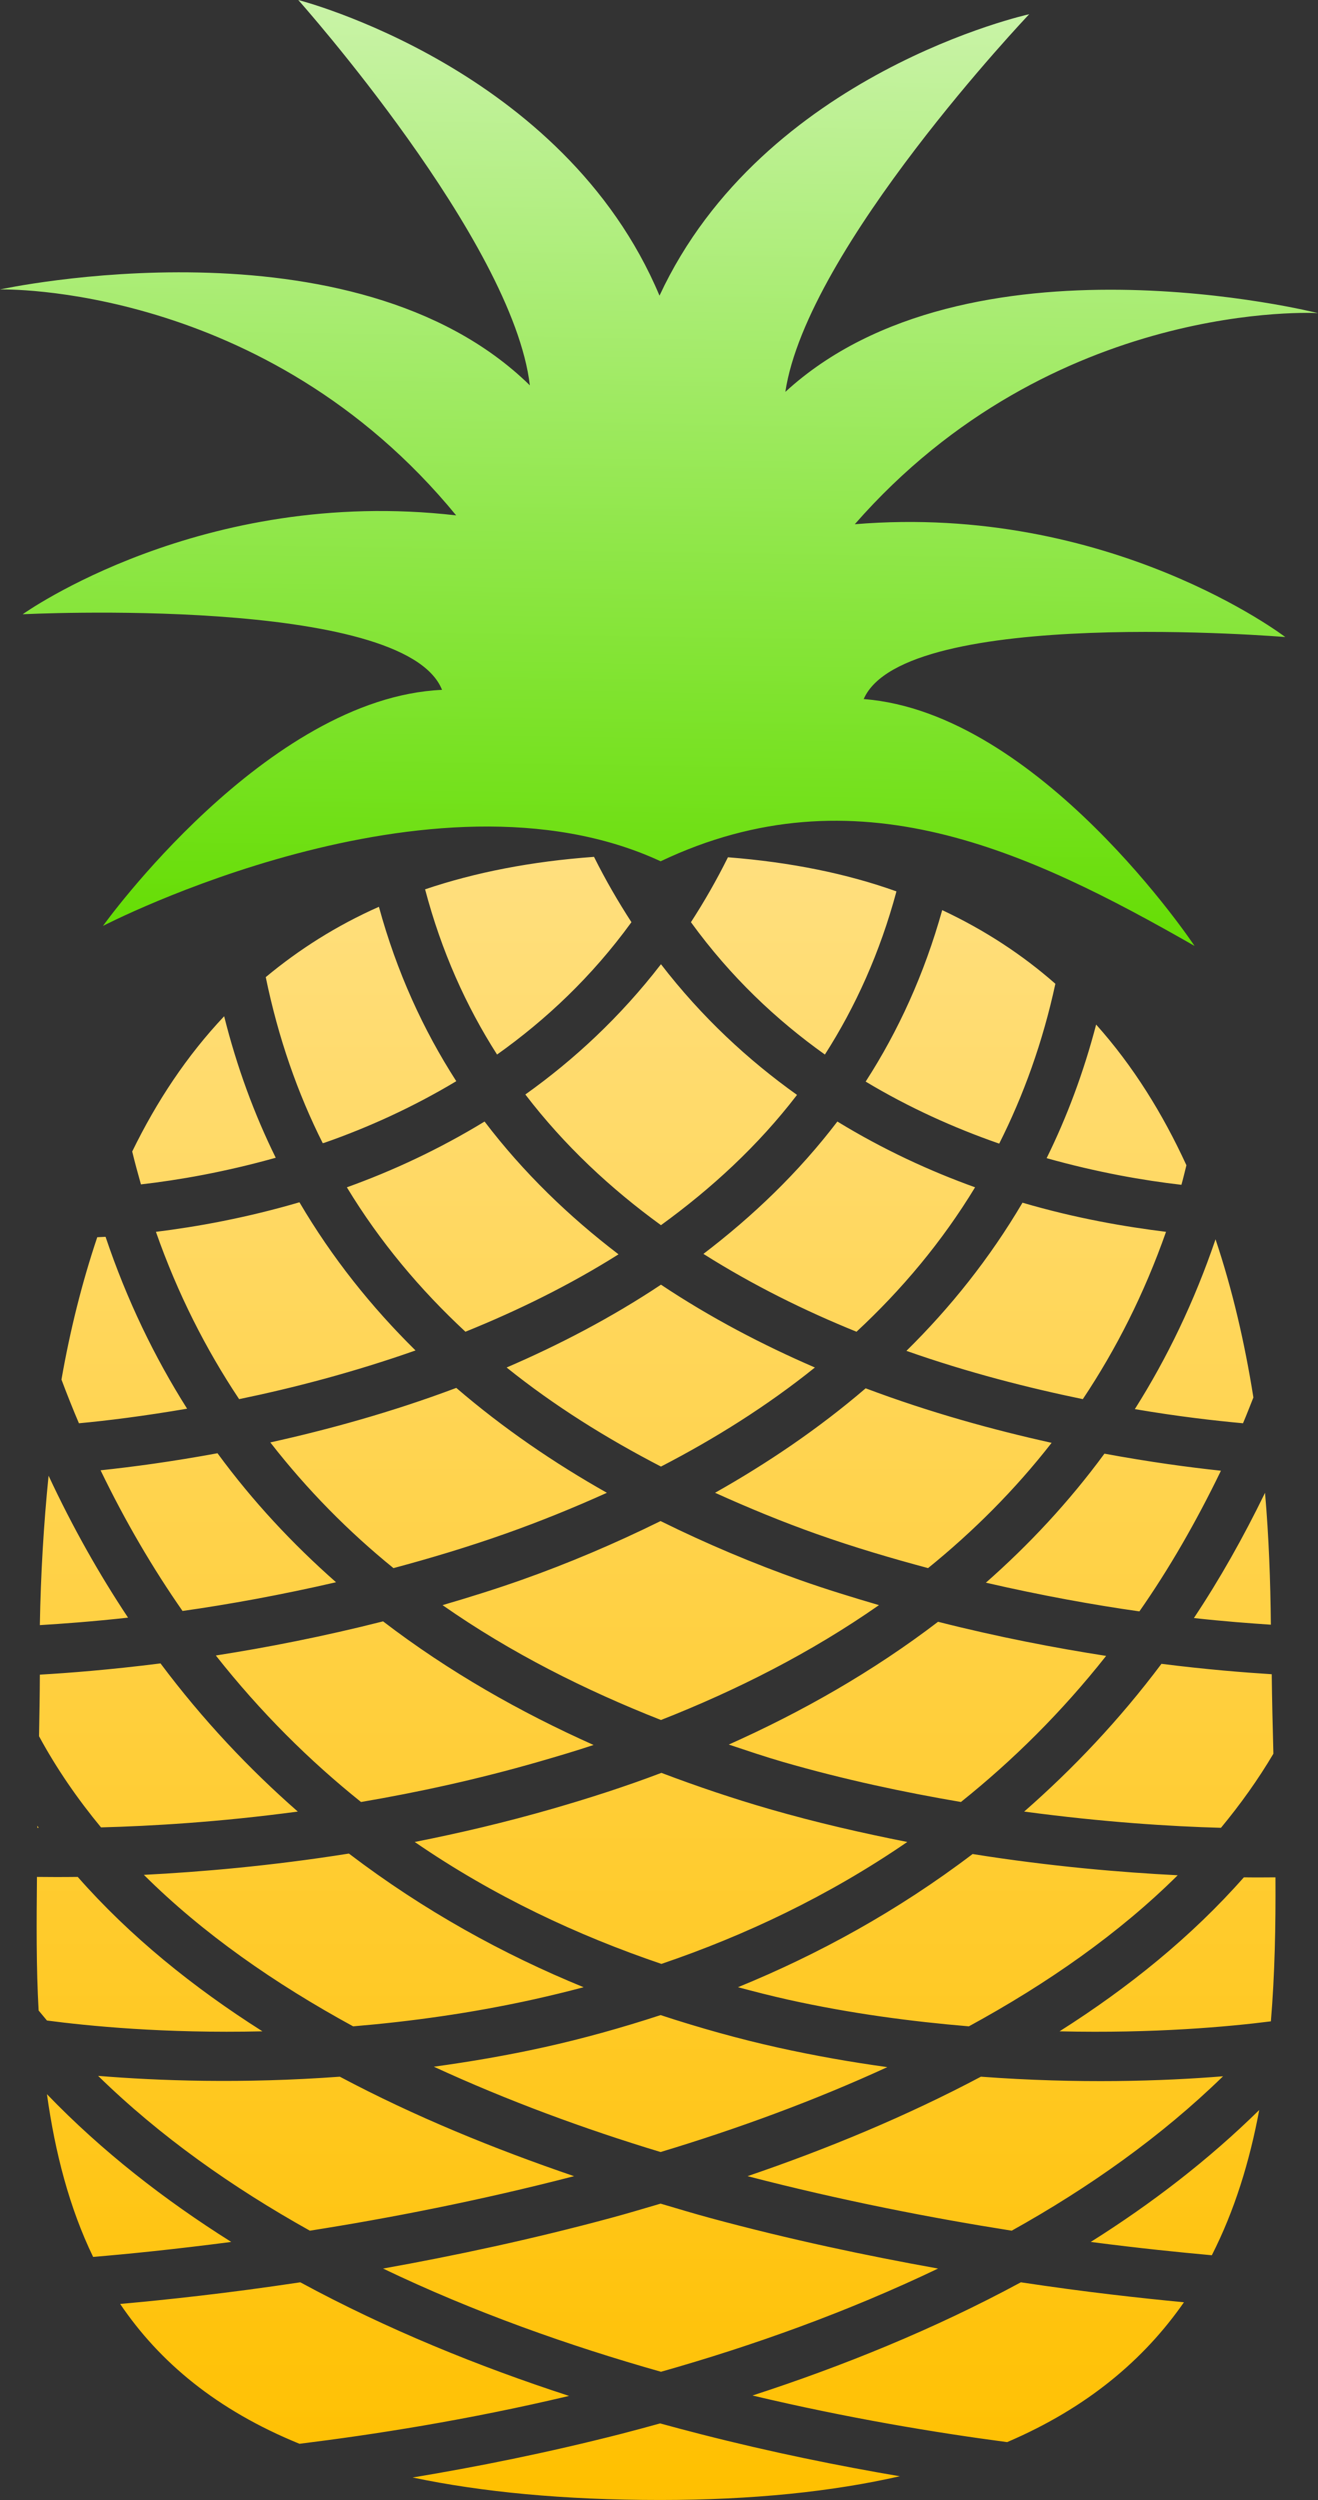 <?xml version="1.0" encoding="UTF-8" standalone="no"?>
<!-- Created with Inkscape (http://www.inkscape.org/) -->

<svg
   xmlns:dc="http://purl.org/dc/elements/1.1/"
   xmlns:cc="http://creativecommons.org/ns#"
   xmlns:rdf="http://www.w3.org/1999/02/22-rdf-syntax-ns#"
   xmlns:svg="http://www.w3.org/2000/svg"
   xmlns="http://www.w3.org/2000/svg"
   xmlns:xlink="http://www.w3.org/1999/xlink"
   xmlns:sodipodi="http://sodipodi.sourceforge.net/DTD/sodipodi-0.dtd"
   xmlns:inkscape="http://www.inkscape.org/namespaces/inkscape"
   width="99.002"
   height="187.71"
   id="svg13518"
   version="1.1"
   inkscape:version="0.48.3.1 r9886"
   sodipodi:docname="pineapple1.svg"
   inkscape:export-filename="/home/darx/UNI/dat3/mockups/niels/logo2.png"
   inkscape:export-xdpi="58.060001"
   inkscape:export-ydpi="58.060001">
  <rect width="100%" height="100%" fill="#333333" stroke="none"/>
  <defs
     id="defs13520">
    <linearGradient
       inkscape:collect="always"
       xlink:href="#linearGradient13450"
       id="linearGradient13456"
       x1="354.062"
       y1="184.787"
       x2="354.062"
       y2="75.998"
       gradientUnits="userSpaceOnUse"
       gradientTransform="matrix(0.874,0,0,1,89.683,250.357)" />
    <linearGradient
       id="linearGradient13450">
      <stop
         style="stop-color:#63dd00;stop-opacity:1;"
         offset="0"
         id="stop13452" />
      <stop
         style="stop-color:#63dd00;stop-opacity:0;"
         offset="1"
         id="stop13454" />
    </linearGradient>
    <linearGradient
       inkscape:collect="always"
       xlink:href="#linearGradient13450"
       id="linearGradient13424"
       gradientUnits="userSpaceOnUse"
       gradientTransform="translate(20.877,176.55)"
       x1="228.989"
       y1="359.593"
       x2="228.989"
       y2="210.996" />
    <linearGradient
       id="linearGradient13541">
      <stop
         style="stop-color:#63dd00;stop-opacity:1;"
         offset="0"
         id="stop13543" />
      <stop
         style="stop-color:#63dd00;stop-opacity:0;"
         offset="1"
         id="stop13545" />
    </linearGradient>
    <linearGradient
       inkscape:collect="always"
       xlink:href="#linearGradient13450"
       id="linearGradient13427"
       gradientUnits="userSpaceOnUse"
       gradientTransform="translate(23.061,176.702)"
       x1="228.989"
       y1="359.593"
       x2="228.989"
       y2="210.996" />
    <linearGradient
       id="linearGradient13548">
      <stop
         style="stop-color:#63dd00;stop-opacity:1;"
         offset="0"
         id="stop13550" />
      <stop
         style="stop-color:#63dd00;stop-opacity:0;"
         offset="1"
         id="stop13552" />
    </linearGradient>
    <linearGradient
       inkscape:collect="always"
       xlink:href="#linearGradient13450"
       id="linearGradient13430"
       gradientUnits="userSpaceOnUse"
       gradientTransform="translate(50.668,177.264)"
       x1="228.989"
       y1="359.593"
       x2="228.989"
       y2="210.996" />
    <linearGradient
       id="linearGradient13555">
      <stop
         style="stop-color:#63dd00;stop-opacity:1;"
         offset="0"
         id="stop13557" />
      <stop
         style="stop-color:#63dd00;stop-opacity:0;"
         offset="1"
         id="stop13559" />
    </linearGradient>
    <linearGradient
       inkscape:collect="always"
       xlink:href="#linearGradient13450"
       id="linearGradient13433"
       gradientUnits="userSpaceOnUse"
       gradientTransform="translate(61.646,176.55)"
       x1="228.989"
       y1="359.593"
       x2="228.989"
       y2="210.996" />
    <linearGradient
       id="linearGradient13562">
      <stop
         style="stop-color:#63dd00;stop-opacity:1;"
         offset="0"
         id="stop13564" />
      <stop
         style="stop-color:#63dd00;stop-opacity:0;"
         offset="1"
         id="stop13566" />
    </linearGradient>
    <linearGradient
       inkscape:collect="always"
       xlink:href="#linearGradient13460"
       id="linearGradient13466"
       x1="350.584"
       y1="303.332"
       x2="350.584"
       y2="62.987"
       gradientUnits="userSpaceOnUse"
       gradientTransform="matrix(0.874,0,0,1,44.85,0)" />
    <linearGradient
       inkscape:collect="always"
       id="linearGradient13460">
      <stop
         style="stop-color:#ffc000;stop-opacity:1;"
         offset="0"
         id="stop13462" />
      <stop
         style="stop-color:#ffc000;stop-opacity:0;"
         offset="1"
         id="stop13464" />
    </linearGradient>
    <linearGradient
       y2="62.987"
       x2="350.584"
       y1="303.332"
       x1="350.584"
       gradientTransform="matrix(0.874,0,0,1,89.683,250.357)"
       gradientUnits="userSpaceOnUse"
       id="linearGradient13578"
       xlink:href="#linearGradient13460"
       inkscape:collect="always" />
    <linearGradient
       inkscape:collect="always"
       xlink:href="#linearGradient13450-6"
       id="linearGradient13456-8"
       x1="354.062"
       y1="184.787"
       x2="354.062"
       y2="75.998"
       gradientUnits="userSpaceOnUse"
       gradientTransform="matrix(0.874,0,0,1,90.518,252.759)" />
    <linearGradient
       id="linearGradient13450-6">
      <stop
         style="stop-color:#63dd00;stop-opacity:1;"
         offset="0"
         id="stop13452-8" />
      <stop
         style="stop-color:#ffffff;stop-opacity:1;"
         offset="1"
         id="stop13454-9" />
    </linearGradient>
    <linearGradient
       inkscape:collect="always"
       xlink:href="#linearGradient13450-6"
       id="linearGradient13424-3"
       gradientUnits="userSpaceOnUse"
       gradientTransform="translate(21.712,178.952)"
       x1="228.989"
       y1="359.593"
       x2="228.989"
       y2="210.996" />
    <linearGradient
       id="linearGradient13702">
      <stop
         style="stop-color:#63dd00;stop-opacity:1;"
         offset="0"
         id="stop13704" />
      <stop
         style="stop-color:#ffffff;stop-opacity:1;"
         offset="1"
         id="stop13706" />
    </linearGradient>
    <linearGradient
       inkscape:collect="always"
       xlink:href="#linearGradient13450-6"
       id="linearGradient13427-9"
       gradientUnits="userSpaceOnUse"
       gradientTransform="translate(23.897,179.103)"
       x1="228.989"
       y1="359.593"
       x2="228.989"
       y2="210.996" />
    <linearGradient
       id="linearGradient13709">
      <stop
         style="stop-color:#63dd00;stop-opacity:1;"
         offset="0"
         id="stop13711" />
      <stop
         style="stop-color:#ffffff;stop-opacity:1;"
         offset="1"
         id="stop13713" />
    </linearGradient>
    <linearGradient
       inkscape:collect="always"
       xlink:href="#linearGradient13450-6"
       id="linearGradient13430-4"
       gradientUnits="userSpaceOnUse"
       gradientTransform="translate(51.504,179.666)"
       x1="228.989"
       y1="359.593"
       x2="228.989"
       y2="210.996" />
    <linearGradient
       id="linearGradient13716">
      <stop
         style="stop-color:#63dd00;stop-opacity:1;"
         offset="0"
         id="stop13718" />
      <stop
         style="stop-color:#ffffff;stop-opacity:1;"
         offset="1"
         id="stop13720" />
    </linearGradient>
    <linearGradient
       inkscape:collect="always"
       xlink:href="#linearGradient13450-6"
       id="linearGradient13433-5"
       gradientUnits="userSpaceOnUse"
       gradientTransform="translate(62.481,178.952)"
       x1="228.989"
       y1="359.593"
       x2="228.989"
       y2="210.996" />
    <linearGradient
       id="linearGradient13723">
      <stop
         style="stop-color:#63dd00;stop-opacity:1;"
         offset="0"
         id="stop13725" />
      <stop
         style="stop-color:#ffffff;stop-opacity:1;"
         offset="1"
         id="stop13727" />
    </linearGradient>
    <linearGradient
       inkscape:collect="always"
       xlink:href="#linearGradient13460-0"
       id="linearGradient13466-3"
       x1="350.584"
       y1="303.332"
       x2="350.584"
       y2="62.987"
       gradientUnits="userSpaceOnUse"
       gradientTransform="matrix(0.874,0,0,1,44.85,0)" />
    <linearGradient
       id="linearGradient13460-0">
      <stop
         style="stop-color:#ffc000;stop-opacity:1;"
         offset="0"
         id="stop13462-0" />
      <stop
         style="stop-color:#ffffff;stop-opacity:1;"
         offset="1"
         id="stop13464-7" />
    </linearGradient>
    <linearGradient
       y2="62.987"
       x2="350.584"
       y1="303.332"
       x1="350.584"
       gradientTransform="matrix(0.874,0,0,1,90.518,252.759)"
       gradientUnits="userSpaceOnUse"
       id="linearGradient13739"
       xlink:href="#linearGradient13460-0"
       inkscape:collect="always" />
    <linearGradient
       inkscape:collect="always"
       xlink:href="#linearGradient13450-6"
       id="linearGradient13949"
       gradientUnits="userSpaceOnUse"
       gradientTransform="translate(62.481,178.952)"
       x1="228.989"
       y1="359.593"
       x2="228.989"
       y2="210.996" />
    <linearGradient
       inkscape:collect="always"
       xlink:href="#linearGradient13450-6"
       id="linearGradient13951"
       gradientUnits="userSpaceOnUse"
       gradientTransform="translate(51.504,179.666)"
       x1="228.989"
       y1="359.593"
       x2="228.989"
       y2="210.996" />
    <linearGradient
       inkscape:collect="always"
       xlink:href="#linearGradient13450-6"
       id="linearGradient13953"
       gradientUnits="userSpaceOnUse"
       gradientTransform="translate(23.897,179.103)"
       x1="228.989"
       y1="359.593"
       x2="228.989"
       y2="210.996" />
    <linearGradient
       inkscape:collect="always"
       xlink:href="#linearGradient13450-6"
       id="linearGradient13955"
       gradientUnits="userSpaceOnUse"
       gradientTransform="translate(21.712,178.952)"
       x1="228.989"
       y1="359.593"
       x2="228.989"
       y2="210.996" />
    <linearGradient
       y2="75.998"
       x2="354.062"
       y1="184.787"
       x1="354.062"
       gradientTransform="matrix(0.874,0.014,-0.016,1,93.156,249.27)"
       gradientUnits="userSpaceOnUse"
       id="linearGradient15053"
       xlink:href="#linearGradient13450-6-7"
       inkscape:collect="always" />
    <linearGradient
       id="linearGradient13450-6-7">
      <stop
         style="stop-color:#63dd00;stop-opacity:1;"
         offset="0"
         id="stop13452-8-5" />
      <stop
         style="stop-color:#ffffff;stop-opacity:1;"
         offset="1"
         id="stop13454-9-6" />
    </linearGradient>
    <linearGradient
       inkscape:collect="always"
       xlink:href="#linearGradient13460-0-4"
       id="linearGradient15036"
       gradientUnits="userSpaceOnUse"
       x1="49.851"
       y1="188.385"
       x2="49.851"
       y2="-60.793"
       gradientTransform="translate(249.448,366.153)" />
    <linearGradient
       id="linearGradient13460-0-4">
      <stop
         style="stop-color:#ffc000;stop-opacity:1;"
         offset="0"
         id="stop13462-0-2" />
      <stop
         style="stop-color:#ffffff;stop-opacity:1;"
         offset="1"
         id="stop13464-7-7" />
    </linearGradient>
    <linearGradient
       y2="-60.793"
       x2="49.851"
       y1="188.385"
       x1="49.851"
       gradientTransform="translate(352.039,366.27)"
       gradientUnits="userSpaceOnUse"
       id="linearGradient15116"
       xlink:href="#linearGradient13460-0-4"
       inkscape:collect="always" />
  </defs>
  <sodipodi:namedview
     id="base"
     pagecolor="#ffffff"
     bordercolor="#666666"
     borderopacity="1.0"
     inkscape:pageopacity="0.0"
     inkscape:pageshadow="2"
     inkscape:zoom="0.98994949"
     inkscape:cx="18.683381"
     inkscape:cy="-37.096597"
     inkscape:document-units="px"
     inkscape:current-layer="layer1"
     showgrid="false"
     fit-margin-top="0"
     fit-margin-left="0"
     fit-margin-right="0"
     fit-margin-bottom="0"
     inkscape:window-width="1366"
     inkscape:window-height="720"
     inkscape:window-x="0"
     inkscape:window-y="0"
     inkscape:window-maximized="1" />
  <g
     inkscape:label="Layer 1"
     inkscape:groupmode="layer"
     id="layer1"
     transform="translate(-352.295,-367.216)">
    <path
       sodipodi:nodetypes="ccccsccccccccccsccc"
       inkscape:connector-curvature="0"
       style="font-size:218.412px;font-style:normal;font-variant:normal;font-weight:normal;font-stretch:normal;line-height:125%;letter-spacing:0px;word-spacing:0px;fill:url(#linearGradient13949);fill-opacity:1;stroke:#63dd00;stroke-width:5.3;stroke-miterlimit:4;stroke-opacity:1;stroke-dasharray:none;font-family:DejaVu Sans;-inkscape-font-specification:DejaVu Sans"
       d="m 224.38,369.406 0,11.266 -9.426,0 c -7.039,1.5e-4 -11.944,1.422 -14.717,4.266 -2.702,2.844 -4.053,7.963 -4.053,15.357 l 0,33.397 19.939,0 0,9.695 -19.939,0 0,108.163 -12.659,0 0,-108.163 -18.265,0 0,-9.695 18.265,0 0,-31.157 c 0,-13.295 0.062,-18.419 6.248,-24.462 6.185,-6.114 11.956,-8.666 25.394,-8.667 l 9.213,0"
       id="path15178" />
    <path
       inkscape:connector-curvature="0"
       d="m 282.41,433.853 c -21.232,-0.347 -40.851,15.383 -45.094,36.188 -5.049,19.808 -3.93,42.582 6.562,60.438 10.046,16.091 30.087,22.88 48.5,20.5 17.199,-1.734 32.915,-12.648 38.656,-29.281 7.763,-20.071 6.838,-43.678 -1.875,-63.156 -8.257,-16.128 -26.189,-25.827 -44.219,-24.75 -0.845,-0.02 -1.688,0.005 -2.531,0.062 z m 3.656,8.531 c 19.399,-0.454 34.251,17.678 36.031,35.969 3.367,19.369 0.917,42.327 -14.125,56.312 -15.504,13.206 -43.024,9.608 -52.781,-8.969 -10.219,-17.373 -9.859,-39.742 -3.938,-58.594 5.332,-14.364 18.891,-25.752 34.812,-24.719 z"
       style="font-size:218.412px;font-style:normal;font-variant:normal;font-weight:normal;font-stretch:normal;line-height:125%;letter-spacing:0px;word-spacing:0px;fill:url(#linearGradient13951);fill-opacity:1;stroke:#63dd00;stroke-width:5.3;stroke-miterlimit:4;stroke-opacity:1;stroke-dasharray:none;font-family:DejaVu Sans;-inkscape-font-specification:DejaVu Sans"
       id="path15180" />
    <path
       sodipodi:nodetypes="cccccccscsccccczzczcczc"
       inkscape:connector-curvature="0"
       style="font-size:218.412px;font-style:normal;font-variant:normal;font-weight:normal;font-stretch:normal;line-height:125%;letter-spacing:0px;word-spacing:0px;fill:url(#linearGradient13953);fill-opacity:1;stroke:#63dd00;stroke-width:5.3;stroke-miterlimit:4;stroke-opacity:1;stroke-dasharray:none;font-family:DejaVu Sans;-inkscape-font-specification:DejaVu Sans"
       d="m 557.097,450.235 0,-80.677 10.532,0 0,181.991 -10.532,0 0,-17.917 c -4.124,7.11 -9.349,10.112 -15.677,13.596 -6.257,3.413 -13.793,4.321 -22.609,4.321 -14.433,0 -26.2,-2.666 -35.3,-14.184 -9.029,-11.518 -13.544,-26.662 -13.544,-45.431 -1e-5,-18.77 4.515,-33.913 13.544,-45.431 9.1,-11.518 20.867,-17.277 35.3,-17.277 8.816,1.2e-4 16.352,1.742 22.609,5.226 6.328,3.413 11.553,8.674 15.677,15.784 m -75.454,41.699 c -4e-5,14.433 5.683,32.867 12.892,41.596 7.21,8.729 16.674,9.739 27.054,9.739 10.38,0 18.556,-4.088 24.529,-12.264 5.972,-8.247 10.979,-15.547 10.979,-39.071 0,-23.524 -5.006,-32.303 -10.979,-40.48 -5.972,-8.247 -14.149,-12.371 -24.529,-12.371 -10.38,1e-4 -19.097,1.634 -28.569,13.886 -9.472,12.252 -11.377,24.532 -11.377,38.964"
       id="path15182" />
    <path
       sodipodi:nodetypes="ccccc"
       inkscape:connector-curvature="0"
       style="font-size:218.412px;font-style:normal;font-variant:normal;font-weight:normal;font-stretch:normal;line-height:125%;letter-spacing:0px;word-spacing:0px;fill:url(#linearGradient13955);fill-opacity:1;stroke:#63dd00;stroke-width:5.3;stroke-miterlimit:4;stroke-opacity:1;stroke-dasharray:none;font-family:DejaVu Sans;-inkscape-font-specification:DejaVu Sans"
       d="m 614.954,369.406 10.026,0 0,181.991 -10.026,0 0,-181.991"
       id="path15184" />
    <path
       style="fill:url(#linearGradient15116);fill-opacity:1;stroke:none"
       d="m 396.914,431.551 c -4.721,0.343 -8.934,1.17 -12.688,2.438 1.227,4.654 3.08,8.768 5.406,12.406 3.647,-2.591 7.113,-5.832 10.094,-9.938 -0.999,-1.541 -1.947,-3.17 -2.812,-4.906 z m 10.062,0.031 c -0.86,1.729 -1.79,3.346 -2.781,4.875 2.975,4.1 6.423,7.347 10.062,9.938 2.304,-3.596 4.141,-7.664 5.375,-12.25 -3.727,-1.335 -7.937,-2.191 -12.656,-2.562 z m -26.219,3.719 c -3.202,1.418 -6.013,3.213 -8.5,5.281 0.941,4.573 2.396,8.718 4.281,12.469 0.041,-0.014 0.084,-0.017 0.125,-0.031 3.253,-1.137 6.622,-2.655 9.906,-4.625 -2.481,-3.851 -4.474,-8.198 -5.812,-13.094 z m 42.312,0.25 c -1.343,4.805 -3.301,9.085 -5.75,12.875 3.292,1.977 6.677,3.485 9.938,4.625 0.032,0.011 0.062,0.02 0.094,0.031 1.827,-3.623 3.269,-7.61 4.219,-12 -2.462,-2.164 -5.294,-4.029 -8.5,-5.531 z m -21.125,4.062 c -3.059,3.964 -6.544,7.186 -10.188,9.781 2.935,3.834 6.407,7.067 10.188,9.812 3.782,-2.744 7.281,-5.95 10.219,-9.781 -3.655,-2.603 -7.152,-5.832 -10.219,-9.812 z m -32.812,3.906 c -2.801,2.967 -5.067,6.386 -6.906,10.156 0.204,0.843 0.424,1.651 0.656,2.469 2.809,-0.32 6.285,-0.924 10.125,-2 -1.612,-3.271 -2.916,-6.798 -3.875,-10.625 z m 65.5,0.625 c -0.941,3.592 -2.194,6.942 -3.719,10.031 3.84,1.076 7.316,1.68 10.125,2 0.136,-0.48 0.25,-0.978 0.375,-1.469 -1.783,-3.876 -3.994,-7.445 -6.781,-10.562 z m -45.938,7.281 c -3.448,2.103 -6.961,3.724 -10.344,4.938 2.492,4.112 5.519,7.697 8.906,10.844 3.907,-1.579 7.807,-3.486 11.5,-5.812 -3.702,-2.822 -7.134,-6.121 -10.062,-9.969 z m 26.5,0 c -2.928,3.841 -6.364,7.12 -10.062,9.938 3.696,2.333 7.587,4.261 11.5,5.844 3.384,-3.141 6.414,-6.74 8.906,-10.844 -3.384,-1.216 -6.896,-2.831 -10.344,-4.938 z m -40.406,6.062 c -4.038,1.183 -7.727,1.842 -10.781,2.219 1.636,4.659 3.758,8.824 6.25,12.562 4.065,-0.838 8.596,-2.018 13.25,-3.656 -3.312,-3.264 -6.261,-6.943 -8.719,-11.125 z m 54.312,0.031 c -2.458,4.171 -5.41,7.869 -8.719,11.125 4.652,1.639 9.185,2.786 13.25,3.625 2.496,-3.738 4.611,-7.904 6.25,-12.562 -3.055,-0.378 -6.748,-1.004 -10.781,-2.188 z m -68.875,2.562 c -0.265,0.017 -0.382,0.018 -0.625,0.031 -1.139,3.388 -2.036,6.961 -2.688,10.688 0.42,1.118 0.855,2.212 1.312,3.281 2.094,-0.193 4.816,-0.532 8.125,-1.094 -2.447,-3.872 -4.524,-8.148 -6.125,-12.906 z m 83.375,0.188 c -1.595,4.685 -3.644,8.929 -6.062,12.75 3.305,0.562 6.028,0.868 8.125,1.062 0.27,-0.63 0.523,-1.292 0.781,-1.938 -0.65,-4.097 -1.574,-8.084 -2.844,-11.875 z m -41.656,3.406 c -3.726,2.48 -7.669,4.527 -11.594,6.219 3.597,2.892 7.538,5.338 11.594,7.438 4.058,-2.099 7.964,-4.546 11.562,-7.438 -3.916,-1.692 -7.846,-3.742 -11.562,-6.219 z m -15.375,7.75 c -4.862,1.828 -9.633,3.134 -13.969,4.094 2.768,3.558 5.876,6.699 9.25,9.438 2.762,-0.74 5.589,-1.585 8.438,-2.594 2.537,-0.898 5.084,-1.93 7.594,-3.062 -3.97,-2.24 -7.788,-4.848 -11.312,-7.875 z m 30.75,0.031 c -3.519,3.016 -7.351,5.611 -11.312,7.844 2.522,1.14 5.076,2.191 7.625,3.094 2.83,1.003 5.629,1.825 8.375,2.562 3.373,-2.733 6.512,-5.855 9.281,-9.406 -4.336,-0.961 -9.108,-2.264 -13.969,-4.094 z m -48.688,4.875 c -3.429,0.634 -6.414,1.03 -8.781,1.281 1.862,3.853 3.93,7.371 6.156,10.562 3.457,-0.488 7.363,-1.197 11.531,-2.156 -3.241,-2.855 -6.246,-6.06 -8.906,-9.688 z m 66.625,0.031 c -2.661,3.621 -5.666,6.837 -8.906,9.688 4.162,0.959 8.077,1.668 11.531,2.156 2.229,-3.189 4.26,-6.712 6.125,-10.562 -2.363,-0.252 -5.342,-0.65 -8.75,-1.281 z m -79.312,1.656 c -0.369,3.661 -0.591,7.42 -0.656,11.219 1.684,-0.103 3.908,-0.262 6.625,-0.562 -2.16,-3.249 -4.168,-6.797 -5.969,-10.656 z m 91.375,1.281 c -1.642,3.374 -3.419,6.516 -5.344,9.406 2.312,0.256 4.194,0.393 5.781,0.5 -0.031,-3.292 -0.153,-6.607 -0.438,-9.906 z m -45.406,2.125 c -3.442,1.698 -6.937,3.178 -10.406,4.406 -2.008,0.711 -3.996,1.328 -5.969,1.906 5.144,3.6 10.735,6.393 16.406,8.625 5.662,-2.226 11.236,-5.036 16.375,-8.625 -1.951,-0.574 -3.92,-1.172 -5.906,-1.875 -3.499,-1.239 -7.029,-2.721 -10.5,-4.438 z m -20.844,7.531 c -4.49,1.137 -8.753,1.969 -12.562,2.562 3.366,4.266 7.036,7.902 10.906,11 4.252,-0.723 8.764,-1.701 13.375,-3.031 1.356,-0.391 2.731,-0.798 4.094,-1.25 -5.488,-2.449 -10.867,-5.495 -15.812,-9.281 z m 41.688,0.031 c -4.926,3.761 -10.257,6.781 -15.719,9.219 1.366,0.453 2.734,0.92 4.094,1.312 4.599,1.327 9.101,2.277 13.344,3 3.861,-3.089 7.547,-6.718 10.906,-10.969 -3.83,-0.597 -8.109,-1.416 -12.625,-2.562 z m -58.406,3.125 c -3.821,0.482 -6.92,0.722 -9.062,0.844 -0.005,1.55 -0.036,3.082 -0.062,4.625 1.314,2.423 2.88,4.694 4.656,6.844 3.768,-0.101 8.844,-0.391 14.781,-1.188 -3.657,-3.204 -7.138,-6.883 -10.312,-11.125 z m 75.188,0.031 c -3.172,4.231 -6.66,7.896 -10.312,11.094 5.919,0.795 11.016,1.117 14.781,1.219 1.458,-1.761 2.784,-3.613 3.938,-5.562 -0.052,-2.013 -0.102,-4.003 -0.125,-5.969 -2.103,-0.133 -4.89,-0.353 -8.281,-0.781 z m -37.562,8.188 c -2.725,1.033 -5.461,1.91 -8.156,2.688 -3.538,1.021 -7.017,1.839 -10.375,2.5 5.954,4.09 12.254,7.025 18.531,9.156 6.257,-2.126 12.534,-5.084 18.469,-9.156 -3.348,-0.66 -6.816,-1.451 -10.344,-2.469 -2.686,-0.775 -5.409,-1.69 -8.125,-2.719 z m -46.875,3.969 c -9.8e-4,0.053 9.7e-4,0.103 0,0.156 0.053,8.7e-4 0.039,-9e-4 0.094,0 -0.035,-0.049 -0.058,-0.107 -0.094,-0.156 z m 23.375,2.094 c -5.866,0.931 -11.164,1.38 -15.375,1.594 4.445,4.421 9.842,8.169 15.719,11.375 4.273,-0.36 8.858,-0.981 13.594,-2.031 1.234,-0.274 2.47,-0.576 3.719,-0.906 -6.019,-2.458 -11.991,-5.743 -17.625,-10.031 -0.007,-0.005 -0.025,0.005 -0.031,0 z m 46.875,0.031 c -5.625,4.273 -11.617,7.549 -17.625,10 1.261,0.334 2.535,0.661 3.781,0.938 4.732,1.049 9.292,1.64 13.562,2 5.862,-3.195 11.247,-6.941 15.688,-11.344 -4.228,-0.215 -9.52,-0.656 -15.406,-1.594 z m -70.281,1.719 c -0.032,3.426 -0.058,6.789 0.125,10.031 0.206,0.253 0.415,0.5 0.625,0.75 3.056,0.402 8.79,0.984 16.188,0.812 -5.216,-3.306 -9.956,-7.138 -13.875,-11.594 -1.291,0.016 -2.229,0.009 -3.062,0 z m 90.656,0.031 c -3.915,4.438 -8.64,8.267 -13.844,11.562 7.161,0.167 12.747,-0.352 15.875,-0.75 0.295,-3.534 0.366,-7.166 0.344,-10.812 -0.736,0.004 -1.379,0.013 -2.375,0 z m -43.812,10.344 c -2.934,0.958 -5.857,1.772 -8.719,2.406 -2.837,0.629 -5.61,1.097 -8.312,1.469 5.507,2.536 11.266,4.662 17.031,6.406 5.763,-1.74 11.523,-3.845 17.031,-6.375 -2.673,-0.37 -5.414,-0.847 -8.219,-1.469 -2.89,-0.641 -5.849,-1.467 -8.812,-2.438 z m -42.25,4.562 c 4.656,4.551 10.092,8.38 15.906,11.625 5.951,-0.937 12.76,-2.259 19.844,-4.094 -6.006,-2.049 -11.992,-4.491 -17.594,-7.469 -7.338,0.539 -13.674,0.307 -18.156,-0.062 z m 84.5,0.031 c -4.501,0.366 -10.856,0.578 -18.188,0.031 -5.592,2.964 -11.541,5.428 -17.531,7.469 7.081,1.837 13.89,3.155 19.844,4.094 5.802,-3.233 11.221,-7.062 15.875,-11.594 z m -88.344,1.344 c 0.615,4.409 1.685,8.529 3.469,12.219 2.525,-0.211 6.097,-0.566 10.375,-1.125 -5.037,-3.168 -9.732,-6.825 -13.844,-11.094 z m 91.062,1.188 c -3.818,3.753 -8.108,7.047 -12.656,9.906 3.678,0.481 6.671,0.778 9.094,1 1.71,-3.356 2.839,-7.034 3.562,-10.906 z m -44.969,7.031 c -1.23,0.361 -2.469,0.733 -3.688,1.062 -5.993,1.62 -11.807,2.854 -17.156,3.812 6.824,3.272 13.969,5.795 20.875,7.75 6.886,-1.948 14.005,-4.493 20.812,-7.75 -5.323,-0.956 -11.106,-2.171 -17.062,-3.781 -1.25,-0.338 -2.52,-0.723 -3.781,-1.094 z m -27.062,5.906 c -5.487,0.829 -10.132,1.321 -13.531,1.625 2.95,4.36 7.241,7.961 13.469,10.5 5.546,-0.687 12.537,-1.767 20.25,-3.594 -6.781,-2.207 -13.671,-4.999 -20.188,-8.531 z m 54.125,0 c -6.509,3.52 -13.387,6.299 -20.156,8.5 7.183,1.704 13.762,2.791 19.125,3.5 6.024,-2.576 10.285,-6.198 13.281,-10.5 -3.291,-0.318 -7.348,-0.758 -12.25,-1.5 z m -27.094,10.594 c -0.976,0.268 -1.944,0.535 -2.906,0.781 -5.595,1.432 -10.912,2.49 -15.688,3.281 5.203,1.09 11.33,1.688 18.594,1.688 6.995,0 12.943,-0.632 18,-1.781 -4.58,-0.777 -9.635,-1.799 -14.938,-3.156 -1.005,-0.257 -2.042,-0.531 -3.062,-0.812 z"
       id="path15024"
       inkscape:connector-curvature="0"
       sodipodi:nodetypes="cccccccccccccccccccccccccccccccccccccccccccccccccccccccccccccccccccccccccccccccsccccsccccccccccccccccccccccscccsccccsccccsccccccccccccccccscccsccccccccsccccccscccccccccccccccscccscccccccccccccccccccccscccsccccccccccccscscsc" />
    <path
       style="fill:url(#linearGradient15053);fill-opacity:1;stroke:none"
       d="m 374.699,367.216 c 0,0 16.124,18.089 17.396,28.933 -13.272,-12.994 -39.8,-7.2 -39.8,-7.2 0,0 19.909,-0.538 34.266,16.964 -19.117,-2.208 -32.563,7.424 -32.563,7.424 0,0 28.665,-1.451 31.501,5.676 -13.217,0.585 -25.469,17.724 -25.469,17.724 0,0 24.713,-12.822 41.889,-4.853 14.626,-6.949 27.611,-0.784 40.106,6.356 0,0 -11.663,-17.525 -24.854,-18.535 3.064,-7.032 31.668,-4.658 31.668,-4.658 0,0 -13.159,-10.061 -32.337,-8.47 14.914,-17.031 34.795,-15.851 34.795,-15.851 0,0 -26.327,-6.646 -40.011,5.914 1.621,-10.797 18.319,-28.357 18.319,-28.357 0,0 -19.978,4.377 -27.771,21.132 -7.196,-17.119 -27.134,-22.199 -27.134,-22.199 z"
       id="path13088-4-6"
       inkscape:connector-curvature="0"
       sodipodi:nodetypes="ccccccccccccccccc" />
  </g>
</svg>
